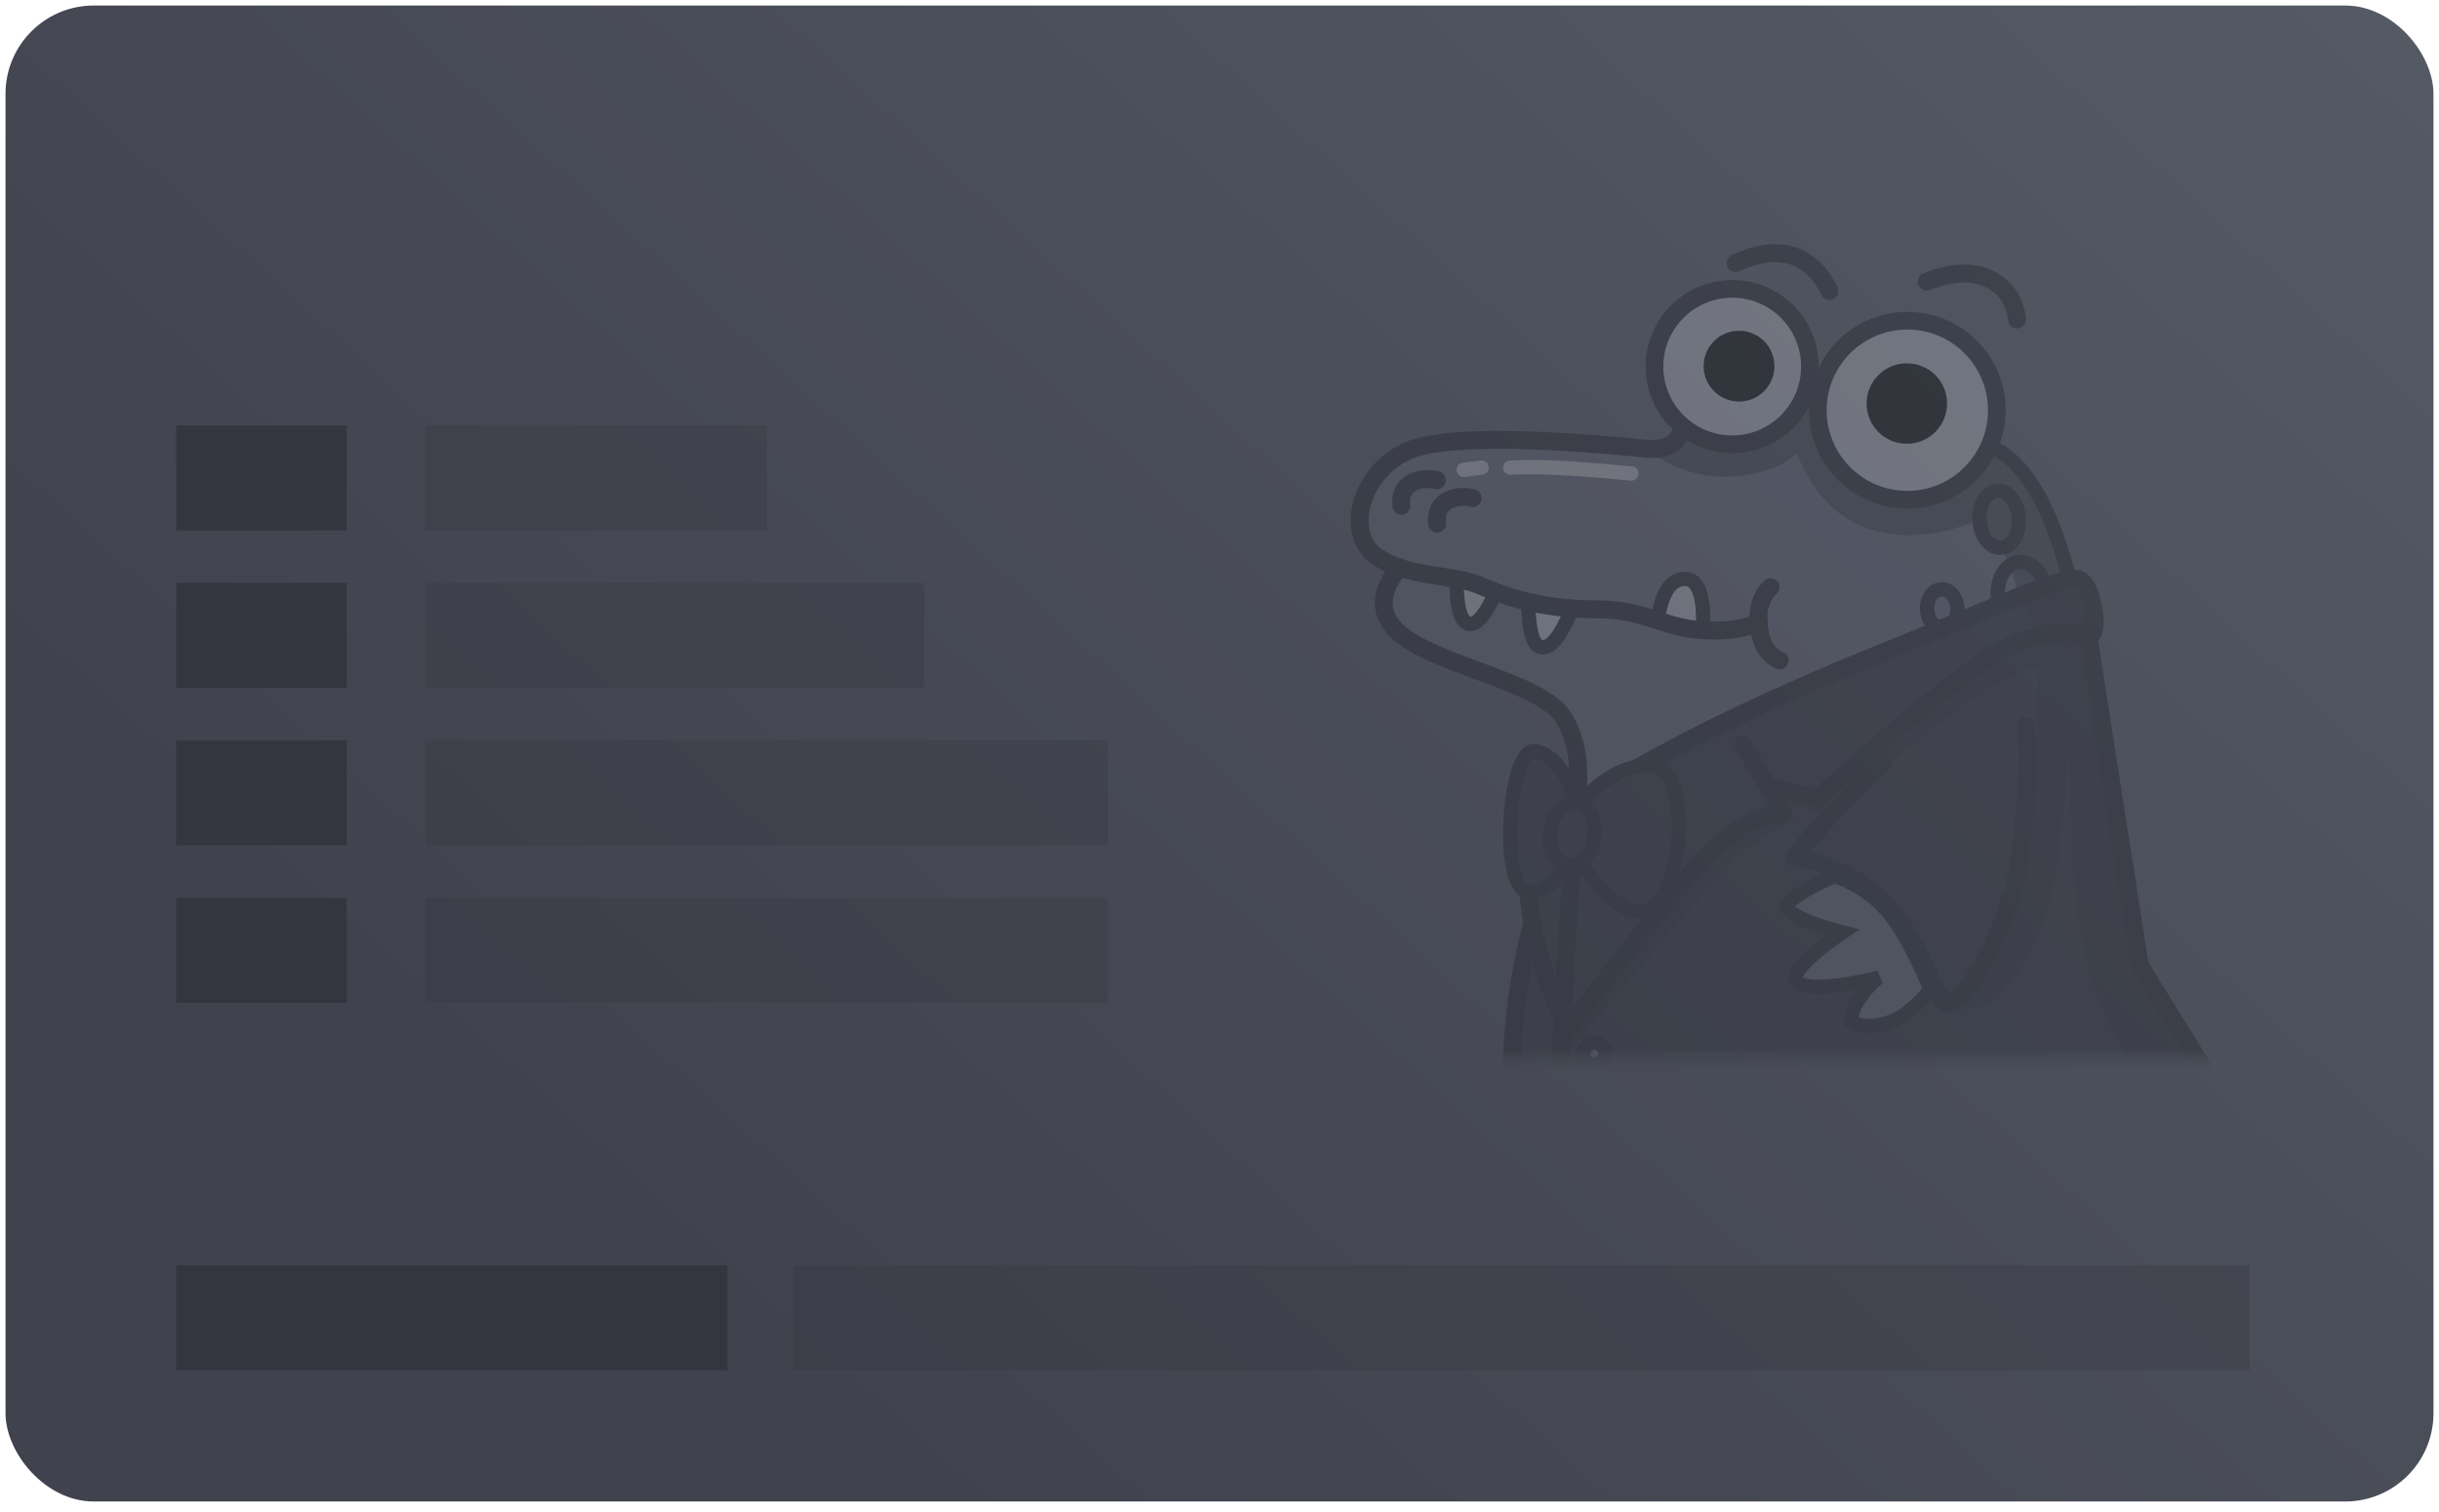 <svg width="221" height="137" xmlns="http://www.w3.org/2000/svg" xmlns:xlink="http://www.w3.org/1999/xlink"><defs><linearGradient x1="110.96%" y1="11.864%" x2="19.36%" y2="72.6%" id="b"><stop stop-color="#555B65" offset="0%"/><stop stop-color="#40424D" offset="100%"/></linearGradient><rect id="a" x="0" y="0" width="220" height="135.568" rx="8"/><path id="c" d="M0 0h81v77.4H0z"/></defs><g fill="none" fill-rule="evenodd"><use fill="url(#b)" xlink:href="#a" transform="translate(.5 .5)"/><path fill="#34363F" d="M15.959 38.554h15.459v9.514H15.959z"/><path fill="#34363F" opacity=".326" d="M38.554 38.554h30.919v9.514H38.554z"/><path fill="#34363F" d="M15.959 67.095h15.459v9.514H15.959z"/><path fill="#34363F" opacity=".326" d="M38.554 67.095h61.838v9.514H38.554z"/><path fill="#34363F" d="M15.959 52.824h15.459v9.514H15.959z"/><path fill="#34363F" opacity=".326" d="M38.554 52.824h45.189v9.514H38.554z"/><path fill="#34363F" d="M15.959 81.365h15.459v9.514H15.959zM15.959 114.662h49.946v9.514H15.959z"/><path fill="#34363F" opacity=".326" d="M38.554 81.365h61.838v9.514H38.554zM71.851 114.662h132v9.514h-132z"/><g opacity=".438" transform="translate(119.5 18.5)"><mask id="d" fill="#fff"><use xlink:href="#c"/></mask><use fill-opacity="0" fill="#1C1E25" opacity=".179" xlink:href="#c"/><g mask="url(#d)"><g transform="translate(3.478 4.437)"><path d="M29.532 15.903c-.243.819-.847 1.421-1.812 1.807-1.448.578-17.854-2.532-23.21.238-5.356 2.77-4.898 7.089-3.85 8.295.698.805 1.75 1.544 3.153 2.218-1.773 1.184-2.1 2.692-.981 4.524 1.678 2.748 15.591 6.224 16.644 9.856.702 2.42.89 4.591.563 6.511l45.472-8.784c.68-7.335-.276-12.939-2.867-16.811-2.591-3.873-5.51-6.49-8.754-7.854l-16.572-3.66-7.786 3.66z" fill="#585B6A"/><path d="M51.605 2.592c2.213-.894 4.079-.985 5.598-.273 1.52.711 2.382 1.944 2.587 3.698M34.297.91c1.951-.915 3.657-1.14 5.116-.675 1.46.466 2.583 1.536 3.371 3.211" stroke="#272931" stroke-width="1.62" stroke-linecap="round" stroke-linejoin="round"/><g transform="translate(40.937 4.893)"><circle stroke="#272931" stroke-width="1.6" fill="#9E9FA8" cx="8.91" cy="9.345" r="8.11"/><circle fill="#0E0F12" cx="8.865" cy="8.74" r="3.645"/></g><g transform="translate(26.138 2.058)"><circle stroke="#272931" stroke-width="1.6" fill="#9E9FA8" cx="7.841" cy="8.224" r="7.041"/><circle fill="#0E0F12" cx="8.46" cy="8.186" r="3.208"/></g><path d="M57.784 17.71c2.678 1.335 4.842 4.944 6.491 10.83 1.321 4.712 1.554 16.71 2.702 27.598.669 6.338 1.682 10.285 3.04 11.84" stroke="#272931" stroke-width="1.296" fill="#585B6A"/><path d="M37.453 30.264c-.894.878-1.246 2.09-1.057 3.635.19 1.545.82 2.552 1.893 3.02M3.813 28.461c-2.049 2.558-1.865 4.697.55 6.415 3.625 2.578 12.178 4.134 14.191 7.02 1.343 1.924 1.775 4.657 1.297 8.199" stroke="#272931" stroke-width="1.62" stroke-linecap="round" stroke-linejoin="round"/><path d="M27.265 33c.381-2.318 1.189-3.477 2.423-3.477 1.235 0 1.782 1.56 1.642 4.682M15.505 31.864c.045 2.58.478 3.869 1.3 3.869.823 0 1.713-1.177 2.671-3.532M8.988 29.523c.01 2.575.385 3.931 1.124 4.069.74.138 1.564-.852 2.473-2.969" stroke="#272931" stroke-width="1.296" fill="#9E9FA8"/><path d="M7.246 24.52c-.115-.917.156-1.586.813-2.009.657-.422 1.458-.526 2.402-.312M4.006 22.9c-.115-.917.156-1.586.813-2.009.657-.422 1.458-.526 2.402-.312" stroke="#272931" stroke-width="1.62" stroke-linecap="round" stroke-linejoin="round"/><ellipse stroke="#272931" stroke-width="1.296" fill="#585B6A" transform="rotate(86 58.167 24.12)" cx="58.167" cy="24.12" rx="2.592" ry="1.782"/><ellipse stroke="#272931" stroke-width="1.296" fill="#585B6A" transform="rotate(86 60.22 30.975)" cx="60.219" cy="30.975" rx="2.997" ry="2.187"/><ellipse stroke="#272931" stroke-width="1.296" fill="#585B6A" transform="rotate(86 53.016 32.244)" cx="53.016" cy="32.244" rx="1.782" ry="1.377"/><rect stroke="#979797" stroke-width=".81" fill="#D8D8D8" x="48.632" y="47.043" width="8.91" height="8.91" rx="1.62"/><path d="M13.866 19.442c1.749-.12 4.54-.023 8.375.293.931.077 1.8.156 2.607.238M9.651 19.645l1.62-.203" stroke="#9E9FA8" stroke-width="1.296" stroke-linecap="round"/><path d="M48.526 45.51l-8.84 9.285c5.073 1.087 8.359 3.192 9.857 6.316 1.498 3.124 2.964 5.413 4.397 6.867 4.352-7.242 6.527-12.863 6.527-16.864v-9.199L48.526 45.51z"/><path d="M26.138 17.71c2.437 1.84 5.01 2.683 7.721 2.526 2.71-.156 4.695-.86 5.953-2.114 1.52 3.71 3.776 6.02 6.765 6.932 2.99.91 6.27.6 9.842-.934 1.018 1.197 1.798 2.33 2.338 3.401a10.24 10.24 0 011.033 3.276l4.759-1.476c-1.296-4.619-2.413-7.487-3.351-8.603-.938-1.117-2.168-2.174-3.687-3.171-2.667 3.796-5.312 5.424-7.934 4.884-3.933-.81-6.647-3.275-7.239-4.721-.394-.965-.59-2.662-.59-5.092-2.48 3.286-4.713 4.929-6.7 4.929s-3.738-.428-5.254-1.284l-3.656 1.447z" fill="#272931" opacity=".505"/><path d="M29.308 16.273c-.426 1.12-1.512 1.6-3.258 1.437-2.618-.245-17.208-1.772-21.54.238-4.332 2.01-5.604 7.49-2.802 9.502 2.802 2.013 6.998 1.59 9.549 2.724 2.55 1.134 5.86 2.103 10.327 2.103 4.466 0 6.119 1.647 9.496 1.881 2.251.157 4.023-.08 5.316-.712" stroke="#272931" stroke-width="1.62" stroke-linecap="round" stroke-linejoin="round"/><path d="M21.122 50.095c6.28-4.409 12.593-7.96 18.938-10.658 9.517-4.044 23.743-11.745 25.663-9.81 1.28 1.291 1.505 2.937.677 4.94l4.502 29.955 7.727 11.909c-7.37 4.128-17.692 6.687-30.967 7.677-19.911 1.485-27.784-2.33-28.978-4.278-.796-1.298-.796-2.431 0-3.4l-3.564 4.628c-1.462-4.426-1.828-8.61-1.096-12.55.73-3.94 1.353-6.581 1.866-7.922-.48-1.874-.369-3.6.333-5.177.702-1.577 2.335-3.348 4.899-5.314z" fill="#30323C"/><path d="M25.004 46.866c6.07-3.465 13.403-6.937 21.999-10.417 12.894-5.22 17.33-7.457 18.508-6.82 1.18.635 1.777 4.937.889 4.937-.889 0-2.681-.771-6.75.791-2.714 1.042-8.678 5.707-17.892 13.995l-4.44-.977" stroke="#272931" stroke-width="1.62" stroke-linecap="round" stroke-linejoin="round"/><path d="M34.975 44.54l3.667 6.22c-2.344.193-4.665 1.481-6.962 3.864-2.298 2.383-6.716 7.894-13.257 16.534" stroke="#272931" stroke-width="1.62" stroke-linecap="round" stroke-linejoin="round"/><path d="M43.282 56.441c1.947.702 3.533 1.763 4.751 3.19 1.27 1.486 2.564 3.846 3.898 7.07-.408.635-1.129 1.349-2.141 2.157-.792.632-1.77.995-2.687 1.127-.933.133-1.82.046-2.321-.317.022-1.105.402-1.744 1.001-2.521.574-.744 1.076-1.262 1.524-1.53-.627.18-1.346.345-2.156.498-1.59.298-2.87.421-3.838.36-.757-.049-1.317-.18-1.597-.521-.03-.49.102-.731.3-1.007.517-.72 1.471-1.584 2.849-2.606a27.84 27.84 0 011.1-.779c-.399-.097-.83-.218-1.296-.361-1.328-.408-2.326-.813-2.99-1.227-.406-.253-.742-.476-.742-.764 0-.317.424-.62.964-.996.764-.532 1.892-1.121 3.381-1.773z" stroke="#272931" stroke-width="1.296" fill="#585B6A"/><path d="M15.505 57.849c.15 2.35.673 4.86 1.571 7.53.898 2.67 1.555 4.215 1.972 4.634" stroke="#272931" stroke-width="1.62" stroke-linecap="round" stroke-linejoin="round"/><circle stroke="#272931" stroke-width="1.296" fill="#585B6A" cx="21.497" cy="72.558" r="1"/><circle stroke="#272931" stroke-width="1.296" fill="#585B6A" cx="21.497" cy="77.418" r="1"/><path d="M19.476 55.056c-1.052 15.673-1.315 23.93-.792 24.774.786 1.266 8.364 5.891 23.746 4.963 10.255-.62 22.321-3.199 36.199-7.74l-7.727-12.53-4.722-30.318" stroke="#272931" stroke-width="1.62" stroke-linecap="round" stroke-linejoin="round"/><path d="M15.89 60.586a58.087 58.087 0 00-1.785 10.624c-.257 3.541.095 6.824 1.055 9.848l3.263-4.688" stroke="#272931" stroke-width="1.62" stroke-linecap="round" stroke-linejoin="round"/><path d="M20.04 50.095c2.051-2.454 4.222-3.681 6.511-3.681 3.435 0 3.2 9.511.714 12.393-1.658 1.92-4.066.648-7.226-3.819M19.85 50.095c-.7-2.824-1.909-4.476-3.627-4.954-2.577-.718-3.363 12.708-.718 12.708 1.763 0 2.835-1.015 3.215-3.045" stroke="#272931" stroke-width="1.296" fill="#30323C"/><path d="M47.615 46.15c-5.667 5.764-8.31 8.645-7.93 8.645.572 0 6.275 1.179 9.297 5.493 3.022 4.313 3.405 7.69 4.678 7.69 1.273 0 5.68-6.615 6.54-14.337.573-5.148.689-8.748.347-10.8" stroke="#272931" stroke-width="1.62" stroke-linecap="round" stroke-linejoin="round"/><ellipse stroke="#272931" stroke-width="1.296" fill="#30323C" transform="rotate(8 19.476 52.657)" cx="19.476" cy="52.657" rx="2.025" ry="2.835"/><path d="M60.22 30.975l1.455 3.834c-5.07 2.353-8.354 4.28-9.851 5.78-1.498 1.501-4.782 4.422-9.852 8.763l-3.716-.958.13 2.408c-1.545-.103-3.444 1.046-5.698 3.446-2.253 2.4-6.8 7.88-13.64 16.44v1.87c8.73-10.385 13.783-16.256 15.162-17.612 1.38-1.355 3.204-2.51 5.476-3.465l-.77-1.386 3.827.707c6.827-5.618 11.085-9.022 12.774-10.212 1.69-1.19 3.742-2.233 6.158-3.126.06 4.762-.252 9.625-.936 14.588-.685 4.964-2.951 10.272-6.799 15.926h-1.287c.633.673 1.864.8 3.691.383 2.742-.625 6.155-6.763 6.958-12.003.535-3.493.95-7.746 1.247-12.759-.08 9.588.507 16.724 1.76 21.41 1.254 4.686 3.76 9.11 7.518 13.275l4.802-1.23-7.727-12.532-4.593-29.713c.345-.937.517-1.662.517-2.175 0-.77-.898-2.8-1.587-2.956-.46-.103-2.133.329-5.02 1.297z" fill="#272931" opacity=".404"/></g></g></g></g></svg>